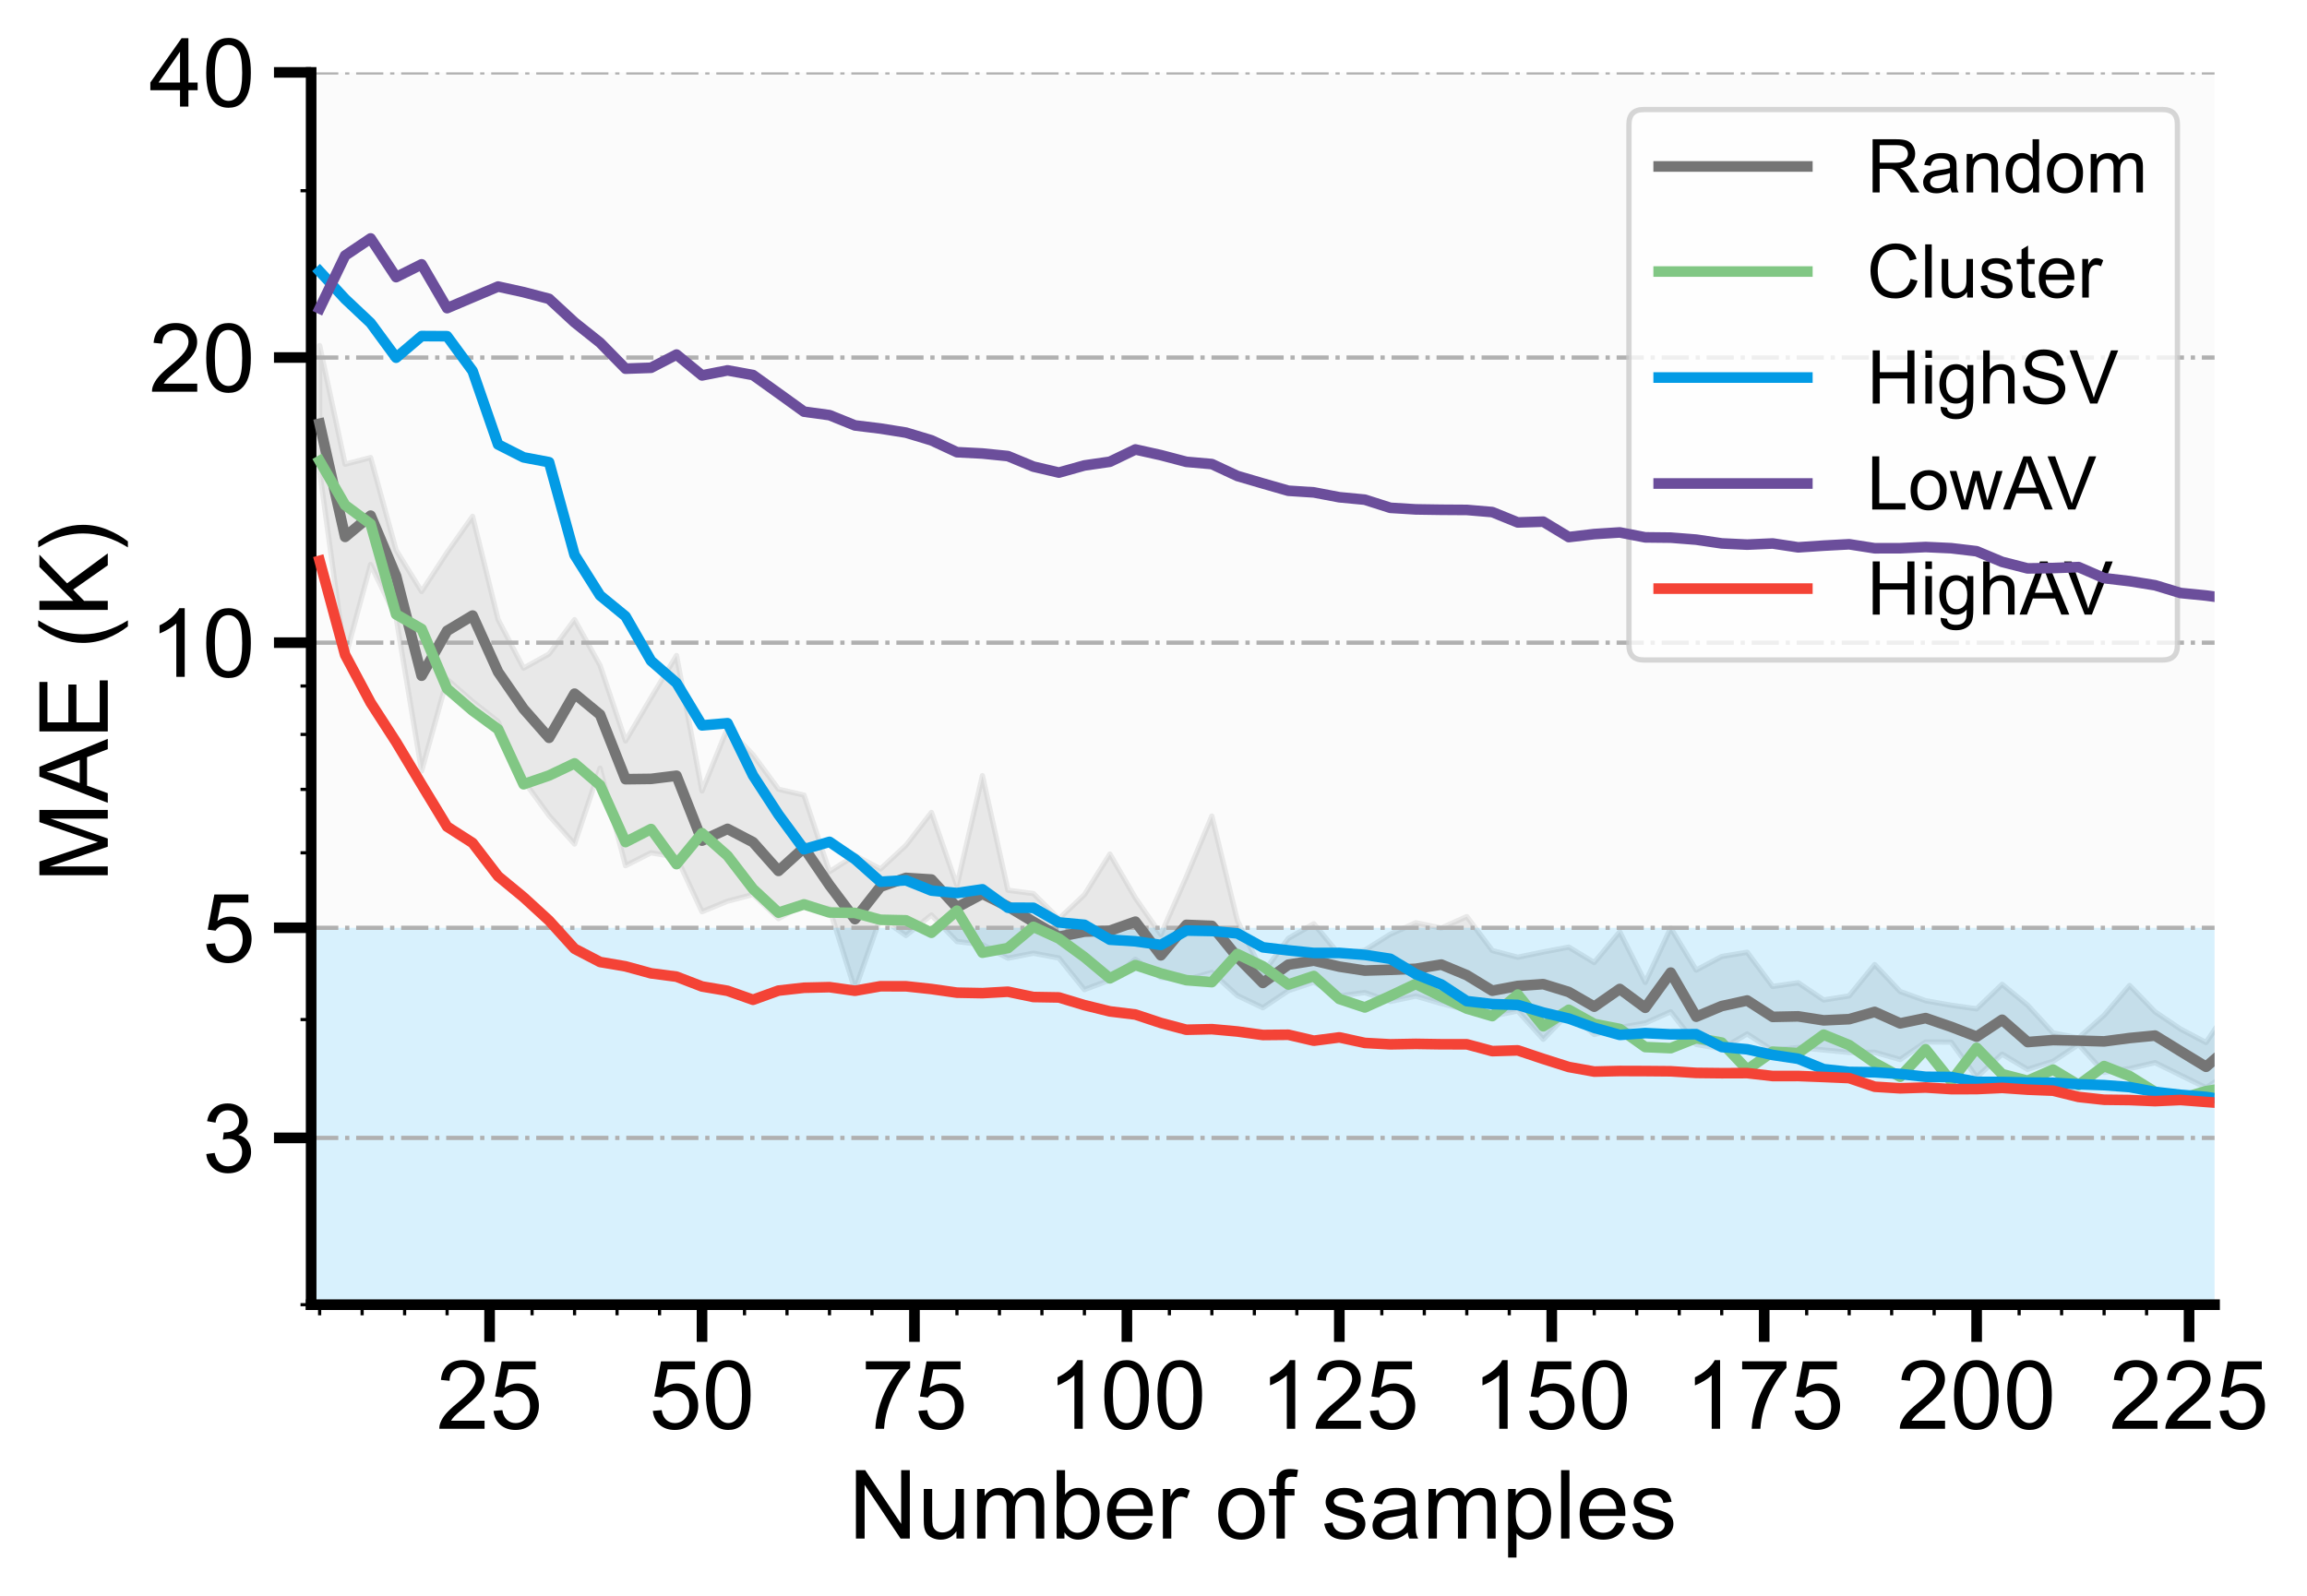 <?xml version="1.0" encoding="utf-8" standalone="no"?>
<!DOCTYPE svg PUBLIC "-//W3C//DTD SVG 1.1//EN"
  "http://www.w3.org/Graphics/SVG/1.1/DTD/svg11.dtd">
<!-- Created with matplotlib (https://matplotlib.org/) -->
<svg height="300.685pt" version="1.1" viewBox="0 0 434.584 300.685" width="434.584pt" xmlns="http://www.w3.org/2000/svg" xmlns:xlink="http://www.w3.org/1999/xlink">
 <defs>
  <style type="text/css">*{stroke-linecap:butt;stroke-linejoin:round;}</style>
 </defs>
 <g id="figure_1">
  <g id="patch_1">
   <path d="M 0 300.685 
L 434.584 300.685 
L 434.584 0 
L 0 0 
z
" style="fill:#ffffff;"/>
  </g>
  <g id="axes_1">
   <g id="patch_2">
    <path d="M 58.611 245.842 
L 417.171 245.842 
L 417.171 13.642 
L 58.611 13.642 
z
" style="fill:#ffffff;"/>
   </g>
   <g id="PolyCollection_1">
    <path clip-path="url(#p91812b295c)" d="M 60.212 65.108 
L 60.212 88.723 
L 65.014 124.001 
L 69.816 106.367 
L 74.618 116.345 
L 79.421 145.273 
L 84.223 128.009 
L 89.025 132.176 
L 93.827 135.961 
L 98.629 147.086 
L 103.431 153.68 
L 108.233 159.038 
L 113.036 144.739 
L 117.838 163.116 
L 122.64 160.683 
L 127.442 161.517 
L 132.244 171.788 
L 137.046 169.81 
L 141.848 168.552 
L 146.651 173.097 
L 151.453 170.346 
L 156.255 171.193 
L 161.057 186.51 
L 165.859 172.894 
L 170.661 176.276 
L 175.463 172.414 
L 180.266 177.409 
L 185.068 178.004 
L 189.87 180.548 
L 194.672 179.615 
L 199.474 180.514 
L 204.276 186.471 
L 209.078 184.673 
L 213.881 180.755 
L 218.683 184.203 
L 223.485 184.625 
L 228.287 183.223 
L 233.089 187.591 
L 237.891 189.883 
L 242.693 186.674 
L 247.496 185.07 
L 252.298 187.656 
L 257.1 187.035 
L 261.902 188.695 
L 266.704 187.684 
L 271.506 189.092 
L 276.308 190.302 
L 281.111 191.459 
L 285.913 190.485 
L 290.715 195.831 
L 295.517 190.837 
L 300.319 194.925 
L 305.121 193.636 
L 309.923 192.778 
L 314.726 190.644 
L 319.528 196.792 
L 324.33 197.628 
L 329.132 194.828 
L 333.934 197.931 
L 338.736 197.369 
L 343.538 197.846 
L 348.341 198.314 
L 353.143 198.278 
L 357.945 199.648 
L 362.747 196.334 
L 367.549 196.367 
L 372.351 202.964 
L 377.153 198.631 
L 381.956 201.491 
L 386.758 199.979 
L 391.56 196.806 
L 396.362 202.066 
L 401.164 201.351 
L 405.966 200.233 
L 410.768 202.596 
L 415.571 204.956 
L 420.373 201.849 
L 425.175 200.083 
L 429.977 204.143 
L 434.779 204.632 
L 439.581 205.886 
L 444.383 207.78 
L 449.186 203.668 
L 453.988 203.382 
L 458.79 202.356 
L 463.592 202.643 
L 468.394 205.343 
L 473.196 206.559 
L 477.998 206.203 
L 482.801 204.272 
L 487.603 207.055 
L 492.405 207.209 
L 497.207 208.239 
L 502.009 208.2 
L 506.811 208.846 
L 511.613 210.027 
L 516.416 206.202 
L 521.218 205.123 
L 526.02 211.734 
L 530.822 209.736 
L 535.624 210.606 
L 535.624 205.196 
L 535.624 205.196 
L 530.822 204.339 
L 526.02 201.485 
L 521.218 201.888 
L 516.416 200.172 
L 511.613 200.21 
L 506.811 201.545 
L 502.009 194.272 
L 497.207 200.108 
L 492.405 200.04 
L 487.603 196.886 
L 482.801 198.44 
L 477.998 197.604 
L 473.196 199.066 
L 468.394 198.184 
L 463.592 197.227 
L 458.79 196.887 
L 453.988 193.36 
L 449.186 195.63 
L 444.383 196.462 
L 439.581 198.576 
L 434.779 193.703 
L 429.977 189.698 
L 425.175 195.188 
L 420.373 189.295 
L 415.571 196.433 
L 410.768 193.907 
L 405.966 190.662 
L 401.164 185.696 
L 396.362 191.307 
L 391.56 195.58 
L 386.758 194.646 
L 381.956 189.414 
L 377.153 185.48 
L 372.351 190.094 
L 367.549 189.412 
L 362.747 188.566 
L 357.945 186.831 
L 353.143 181.75 
L 348.341 187.657 
L 343.538 188.425 
L 338.736 185.176 
L 333.934 185.876 
L 329.132 179.434 
L 324.33 180.229 
L 319.528 182.798 
L 314.726 174.866 
L 309.923 185.113 
L 305.121 175.589 
L 300.319 181.37 
L 295.517 178.464 
L 290.715 179.381 
L 285.913 180.367 
L 281.111 179.11 
L 276.308 172.712 
L 271.506 174.868 
L 266.704 173.878 
L 261.902 176.037 
L 257.1 179.045 
L 252.298 179.878 
L 247.496 174.062 
L 242.693 176.825 
L 237.891 183.364 
L 233.089 173.476 
L 228.287 153.777 
L 223.485 165.225 
L 218.683 176.104 
L 213.881 169.208 
L 209.078 160.934 
L 204.276 168.6 
L 199.474 173.141 
L 194.672 168.374 
L 189.87 167.746 
L 185.068 146.154 
L 180.266 166.877 
L 175.463 153.09 
L 170.661 159.288 
L 165.859 163.74 
L 161.057 161.184 
L 156.255 164.253 
L 151.453 149.817 
L 146.651 148.71 
L 141.848 142.222 
L 137.046 137.204 
L 132.244 149.045 
L 127.442 123.523 
L 122.64 131.478 
L 117.838 139.608 
L 113.036 125.386 
L 108.233 116.762 
L 103.431 123.228 
L 98.629 125.899 
L 93.827 116.742 
L 89.025 97.3 
L 84.223 104.098 
L 79.421 111.448 
L 74.618 103.665 
L 69.816 86.222 
L 65.014 87.47 
L 60.212 65.108 
z
" style="fill:#808080;fill-opacity:0.3;stroke:#808080;stroke-opacity:0.3;"/>
   </g>
   <g id="patch_3">
    <path clip-path="url(#p91812b295c)" d="M 58.611 174.82 
L 58.611 -57.38 
L 417.171 -57.38 
L 417.171 174.82 
z
" style="fill:#f9f9f9;opacity:0.5;"/>
   </g>
   <g id="patch_4">
    <path clip-path="url(#p91812b295c)" d="M 58.611 178773.547 
L 58.611 174.82 
L 417.171 174.82 
L 417.171 178773.547 
z
" style="fill:#b3e5fc;opacity:0.5;"/>
   </g>
   <g id="matplotlib.axis_1">
    <g id="xtick_1">
     <g id="line2d_1">
      <defs>
       <path d="M 0 0 
L 0 7 
" id="m97014b55dc" style="stroke:#000000;stroke-width:2;"/>
      </defs>
      <g>
       <use style="stroke:#000000;stroke-width:2;" x="92.226" xlink:href="#m97014b55dc" y="245.842"/>
      </g>
     </g>
     <g id="text_1">
      <!-- 25 -->
      <g transform="translate(82.217 269.226)scale(0.18 -0.18)">
       <defs>
        <path d="M 50.344 8.453 
L 50.344 0 
L 3.031 0 
Q 2.938 3.172 4.047 6.109 
Q 5.859 10.938 9.828 15.625 
Q 13.812 20.312 21.344 26.469 
Q 33.016 36.031 37.109 41.625 
Q 41.219 47.219 41.219 52.203 
Q 41.219 57.422 37.469 61 
Q 33.734 64.594 27.734 64.594 
Q 21.391 64.594 17.578 60.781 
Q 13.766 56.984 13.719 50.25 
L 4.688 51.172 
Q 5.609 61.281 11.656 66.578 
Q 17.719 71.875 27.938 71.875 
Q 38.234 71.875 44.234 66.156 
Q 50.25 60.453 50.25 52 
Q 50.25 47.703 48.484 43.547 
Q 46.734 39.406 42.656 34.812 
Q 38.578 30.219 29.109 22.219 
Q 21.188 15.578 18.938 13.203 
Q 16.703 10.844 15.234 8.453 
z
" id="ArialMT-50"/>
        <path d="M 4.156 18.75 
L 13.375 19.531 
Q 14.406 12.797 18.141 9.391 
Q 21.875 6 27.156 6 
Q 33.5 6 37.891 10.781 
Q 42.281 15.578 42.281 23.484 
Q 42.281 31 38.062 35.344 
Q 33.844 39.703 27 39.703 
Q 22.75 39.703 19.328 37.766 
Q 15.922 35.844 13.969 32.766 
L 5.719 33.844 
L 12.641 70.609 
L 48.25 70.609 
L 48.25 62.203 
L 19.672 62.203 
L 15.828 42.969 
Q 22.266 47.469 29.344 47.469 
Q 38.719 47.469 45.156 40.969 
Q 51.609 34.469 51.609 24.266 
Q 51.609 14.547 45.953 7.469 
Q 39.062 -1.219 27.156 -1.219 
Q 17.391 -1.219 11.203 4.25 
Q 5.031 9.719 4.156 18.75 
z
" id="ArialMT-53"/>
       </defs>
       <use xlink:href="#ArialMT-50"/>
       <use x="55.615" xlink:href="#ArialMT-53"/>
      </g>
     </g>
    </g>
    <g id="xtick_2">
     <g id="line2d_2">
      <g>
       <use style="stroke:#000000;stroke-width:2;" x="132.244" xlink:href="#m97014b55dc" y="245.842"/>
      </g>
     </g>
     <g id="text_2">
      <!-- 50 -->
      <g transform="translate(122.234 269.226)scale(0.18 -0.18)">
       <defs>
        <path d="M 4.156 35.297 
Q 4.156 48 6.766 55.734 
Q 9.375 63.484 14.516 67.672 
Q 19.672 71.875 27.484 71.875 
Q 33.25 71.875 37.594 69.547 
Q 41.938 67.234 44.766 62.859 
Q 47.609 58.5 49.219 52.219 
Q 50.828 45.953 50.828 35.297 
Q 50.828 22.703 48.234 14.969 
Q 45.656 7.234 40.5 3 
Q 35.359 -1.219 27.484 -1.219 
Q 17.141 -1.219 11.234 6.203 
Q 4.156 15.141 4.156 35.297 
z
M 13.188 35.297 
Q 13.188 17.672 17.312 11.828 
Q 21.438 6 27.484 6 
Q 33.547 6 37.672 11.859 
Q 41.797 17.719 41.797 35.297 
Q 41.797 52.984 37.672 58.781 
Q 33.547 64.594 27.391 64.594 
Q 21.344 64.594 17.719 59.469 
Q 13.188 52.938 13.188 35.297 
z
" id="ArialMT-48"/>
       </defs>
       <use xlink:href="#ArialMT-53"/>
       <use x="55.615" xlink:href="#ArialMT-48"/>
      </g>
     </g>
    </g>
    <g id="xtick_3">
     <g id="line2d_3">
      <g>
       <use style="stroke:#000000;stroke-width:2;" x="172.262" xlink:href="#m97014b55dc" y="245.842"/>
      </g>
     </g>
     <g id="text_3">
      <!-- 75 -->
      <g transform="translate(162.252 269.226)scale(0.18 -0.18)">
       <defs>
        <path d="M 4.734 62.203 
L 4.734 70.656 
L 51.078 70.656 
L 51.078 63.812 
Q 44.234 56.547 37.516 44.484 
Q 30.812 32.422 27.156 19.672 
Q 24.516 10.688 23.781 0 
L 14.75 0 
Q 14.891 8.453 18.062 20.406 
Q 21.234 32.375 27.172 43.484 
Q 33.109 54.594 39.797 62.203 
z
" id="ArialMT-55"/>
       </defs>
       <use xlink:href="#ArialMT-55"/>
       <use x="55.615" xlink:href="#ArialMT-53"/>
      </g>
     </g>
    </g>
    <g id="xtick_4">
     <g id="line2d_4">
      <g>
       <use style="stroke:#000000;stroke-width:2;" x="212.28" xlink:href="#m97014b55dc" y="245.842"/>
      </g>
     </g>
     <g id="text_4">
      <!-- 100 -->
      <g transform="translate(197.265 269.226)scale(0.18 -0.18)">
       <defs>
        <path d="M 37.25 0 
L 28.469 0 
L 28.469 56 
Q 25.297 52.984 20.141 49.953 
Q 14.984 46.922 10.891 45.406 
L 10.891 53.906 
Q 18.266 57.375 23.781 62.297 
Q 29.297 67.234 31.594 71.875 
L 37.25 71.875 
z
" id="ArialMT-49"/>
       </defs>
       <use xlink:href="#ArialMT-49"/>
       <use x="55.615" xlink:href="#ArialMT-48"/>
       <use x="111.23" xlink:href="#ArialMT-48"/>
      </g>
     </g>
    </g>
    <g id="xtick_5">
     <g id="line2d_5">
      <g>
       <use style="stroke:#000000;stroke-width:2;" x="252.298" xlink:href="#m97014b55dc" y="245.842"/>
      </g>
     </g>
     <g id="text_5">
      <!-- 125 -->
      <g transform="translate(237.283 269.226)scale(0.18 -0.18)">
       <use xlink:href="#ArialMT-49"/>
       <use x="55.615" xlink:href="#ArialMT-50"/>
       <use x="111.23" xlink:href="#ArialMT-53"/>
      </g>
     </g>
    </g>
    <g id="xtick_6">
     <g id="line2d_6">
      <g>
       <use style="stroke:#000000;stroke-width:2;" x="292.316" xlink:href="#m97014b55dc" y="245.842"/>
      </g>
     </g>
     <g id="text_6">
      <!-- 150 -->
      <g transform="translate(277.301 269.226)scale(0.18 -0.18)">
       <use xlink:href="#ArialMT-49"/>
       <use x="55.615" xlink:href="#ArialMT-53"/>
       <use x="111.23" xlink:href="#ArialMT-48"/>
      </g>
     </g>
    </g>
    <g id="xtick_7">
     <g id="line2d_7">
      <g>
       <use style="stroke:#000000;stroke-width:2;" x="332.333" xlink:href="#m97014b55dc" y="245.842"/>
      </g>
     </g>
     <g id="text_7">
      <!-- 175 -->
      <g transform="translate(317.319 269.226)scale(0.18 -0.18)">
       <use xlink:href="#ArialMT-49"/>
       <use x="55.615" xlink:href="#ArialMT-55"/>
       <use x="111.23" xlink:href="#ArialMT-53"/>
      </g>
     </g>
    </g>
    <g id="xtick_8">
     <g id="line2d_8">
      <g>
       <use style="stroke:#000000;stroke-width:2;" x="372.351" xlink:href="#m97014b55dc" y="245.842"/>
      </g>
     </g>
     <g id="text_8">
      <!-- 200 -->
      <g transform="translate(357.337 269.226)scale(0.18 -0.18)">
       <use xlink:href="#ArialMT-50"/>
       <use x="55.615" xlink:href="#ArialMT-48"/>
       <use x="111.23" xlink:href="#ArialMT-48"/>
      </g>
     </g>
    </g>
    <g id="xtick_9">
     <g id="line2d_9">
      <g>
       <use style="stroke:#000000;stroke-width:2;" x="412.369" xlink:href="#m97014b55dc" y="245.842"/>
      </g>
     </g>
     <g id="text_9">
      <!-- 225 -->
      <g transform="translate(397.355 269.226)scale(0.18 -0.18)">
       <use xlink:href="#ArialMT-50"/>
       <use x="55.615" xlink:href="#ArialMT-50"/>
       <use x="111.23" xlink:href="#ArialMT-53"/>
      </g>
     </g>
    </g>
    <g id="xtick_10">
     <g id="line2d_10">
      <defs>
       <path d="M 0 0 
L 0 2 
" id="medc4a64371" style="stroke:#000000;stroke-width:0.6;"/>
      </defs>
      <g>
       <use style="stroke:#000000;stroke-width:0.6;" x="60.212" xlink:href="#medc4a64371" y="245.842"/>
      </g>
     </g>
    </g>
    <g id="xtick_11">
     <g id="line2d_11">
      <g>
       <use style="stroke:#000000;stroke-width:0.6;" x="68.216" xlink:href="#medc4a64371" y="245.842"/>
      </g>
     </g>
    </g>
    <g id="xtick_12">
     <g id="line2d_12">
      <g>
       <use style="stroke:#000000;stroke-width:0.6;" x="76.219" xlink:href="#medc4a64371" y="245.842"/>
      </g>
     </g>
    </g>
    <g id="xtick_13">
     <g id="line2d_13">
      <g>
       <use style="stroke:#000000;stroke-width:0.6;" x="84.223" xlink:href="#medc4a64371" y="245.842"/>
      </g>
     </g>
    </g>
    <g id="xtick_14">
     <g id="line2d_14">
      <g>
       <use style="stroke:#000000;stroke-width:0.6;" x="100.23" xlink:href="#medc4a64371" y="245.842"/>
      </g>
     </g>
    </g>
    <g id="xtick_15">
     <g id="line2d_15">
      <g>
       <use style="stroke:#000000;stroke-width:0.6;" x="108.233" xlink:href="#medc4a64371" y="245.842"/>
      </g>
     </g>
    </g>
    <g id="xtick_16">
     <g id="line2d_16">
      <g>
       <use style="stroke:#000000;stroke-width:0.6;" x="116.237" xlink:href="#medc4a64371" y="245.842"/>
      </g>
     </g>
    </g>
    <g id="xtick_17">
     <g id="line2d_17">
      <g>
       <use style="stroke:#000000;stroke-width:0.6;" x="124.241" xlink:href="#medc4a64371" y="245.842"/>
      </g>
     </g>
    </g>
    <g id="xtick_18">
     <g id="line2d_18">
      <g>
       <use style="stroke:#000000;stroke-width:0.6;" x="140.248" xlink:href="#medc4a64371" y="245.842"/>
      </g>
     </g>
    </g>
    <g id="xtick_19">
     <g id="line2d_19">
      <g>
       <use style="stroke:#000000;stroke-width:0.6;" x="148.251" xlink:href="#medc4a64371" y="245.842"/>
      </g>
     </g>
    </g>
    <g id="xtick_20">
     <g id="line2d_20">
      <g>
       <use style="stroke:#000000;stroke-width:0.6;" x="156.255" xlink:href="#medc4a64371" y="245.842"/>
      </g>
     </g>
    </g>
    <g id="xtick_21">
     <g id="line2d_21">
      <g>
       <use style="stroke:#000000;stroke-width:0.6;" x="164.258" xlink:href="#medc4a64371" y="245.842"/>
      </g>
     </g>
    </g>
    <g id="xtick_22">
     <g id="line2d_22">
      <g>
       <use style="stroke:#000000;stroke-width:0.6;" x="180.266" xlink:href="#medc4a64371" y="245.842"/>
      </g>
     </g>
    </g>
    <g id="xtick_23">
     <g id="line2d_23">
      <g>
       <use style="stroke:#000000;stroke-width:0.6;" x="188.269" xlink:href="#medc4a64371" y="245.842"/>
      </g>
     </g>
    </g>
    <g id="xtick_24">
     <g id="line2d_24">
      <g>
       <use style="stroke:#000000;stroke-width:0.6;" x="196.273" xlink:href="#medc4a64371" y="245.842"/>
      </g>
     </g>
    </g>
    <g id="xtick_25">
     <g id="line2d_25">
      <g>
       <use style="stroke:#000000;stroke-width:0.6;" x="204.276" xlink:href="#medc4a64371" y="245.842"/>
      </g>
     </g>
    </g>
    <g id="xtick_26">
     <g id="line2d_26">
      <g>
       <use style="stroke:#000000;stroke-width:0.6;" x="220.283" xlink:href="#medc4a64371" y="245.842"/>
      </g>
     </g>
    </g>
    <g id="xtick_27">
     <g id="line2d_27">
      <g>
       <use style="stroke:#000000;stroke-width:0.6;" x="228.287" xlink:href="#medc4a64371" y="245.842"/>
      </g>
     </g>
    </g>
    <g id="xtick_28">
     <g id="line2d_28">
      <g>
       <use style="stroke:#000000;stroke-width:0.6;" x="236.291" xlink:href="#medc4a64371" y="245.842"/>
      </g>
     </g>
    </g>
    <g id="xtick_29">
     <g id="line2d_29">
      <g>
       <use style="stroke:#000000;stroke-width:0.6;" x="244.294" xlink:href="#medc4a64371" y="245.842"/>
      </g>
     </g>
    </g>
    <g id="xtick_30">
     <g id="line2d_30">
      <g>
       <use style="stroke:#000000;stroke-width:0.6;" x="260.301" xlink:href="#medc4a64371" y="245.842"/>
      </g>
     </g>
    </g>
    <g id="xtick_31">
     <g id="line2d_31">
      <g>
       <use style="stroke:#000000;stroke-width:0.6;" x="268.305" xlink:href="#medc4a64371" y="245.842"/>
      </g>
     </g>
    </g>
    <g id="xtick_32">
     <g id="line2d_32">
      <g>
       <use style="stroke:#000000;stroke-width:0.6;" x="276.308" xlink:href="#medc4a64371" y="245.842"/>
      </g>
     </g>
    </g>
    <g id="xtick_33">
     <g id="line2d_33">
      <g>
       <use style="stroke:#000000;stroke-width:0.6;" x="284.312" xlink:href="#medc4a64371" y="245.842"/>
      </g>
     </g>
    </g>
    <g id="xtick_34">
     <g id="line2d_34">
      <g>
       <use style="stroke:#000000;stroke-width:0.6;" x="300.319" xlink:href="#medc4a64371" y="245.842"/>
      </g>
     </g>
    </g>
    <g id="xtick_35">
     <g id="line2d_35">
      <g>
       <use style="stroke:#000000;stroke-width:0.6;" x="308.323" xlink:href="#medc4a64371" y="245.842"/>
      </g>
     </g>
    </g>
    <g id="xtick_36">
     <g id="line2d_36">
      <g>
       <use style="stroke:#000000;stroke-width:0.6;" x="316.326" xlink:href="#medc4a64371" y="245.842"/>
      </g>
     </g>
    </g>
    <g id="xtick_37">
     <g id="line2d_37">
      <g>
       <use style="stroke:#000000;stroke-width:0.6;" x="324.33" xlink:href="#medc4a64371" y="245.842"/>
      </g>
     </g>
    </g>
    <g id="xtick_38">
     <g id="line2d_38">
      <g>
       <use style="stroke:#000000;stroke-width:0.6;" x="340.337" xlink:href="#medc4a64371" y="245.842"/>
      </g>
     </g>
    </g>
    <g id="xtick_39">
     <g id="line2d_39">
      <g>
       <use style="stroke:#000000;stroke-width:0.6;" x="348.341" xlink:href="#medc4a64371" y="245.842"/>
      </g>
     </g>
    </g>
    <g id="xtick_40">
     <g id="line2d_40">
      <g>
       <use style="stroke:#000000;stroke-width:0.6;" x="356.344" xlink:href="#medc4a64371" y="245.842"/>
      </g>
     </g>
    </g>
    <g id="xtick_41">
     <g id="line2d_41">
      <g>
       <use style="stroke:#000000;stroke-width:0.6;" x="364.348" xlink:href="#medc4a64371" y="245.842"/>
      </g>
     </g>
    </g>
    <g id="xtick_42">
     <g id="line2d_42">
      <g>
       <use style="stroke:#000000;stroke-width:0.6;" x="380.355" xlink:href="#medc4a64371" y="245.842"/>
      </g>
     </g>
    </g>
    <g id="xtick_43">
     <g id="line2d_43">
      <g>
       <use style="stroke:#000000;stroke-width:0.6;" x="388.358" xlink:href="#medc4a64371" y="245.842"/>
      </g>
     </g>
    </g>
    <g id="xtick_44">
     <g id="line2d_44">
      <g>
       <use style="stroke:#000000;stroke-width:0.6;" x="396.362" xlink:href="#medc4a64371" y="245.842"/>
      </g>
     </g>
    </g>
    <g id="xtick_45">
     <g id="line2d_45">
      <g>
       <use style="stroke:#000000;stroke-width:0.6;" x="404.366" xlink:href="#medc4a64371" y="245.842"/>
      </g>
     </g>
    </g>
    <g id="text_10">
     <!-- Number of samples -->
     <g transform="translate(159.867 289.907)scale(0.18 -0.18)">
      <defs>
       <path d="M 7.625 0 
L 7.625 71.578 
L 17.328 71.578 
L 54.938 15.375 
L 54.938 71.578 
L 64.016 71.578 
L 64.016 0 
L 54.297 0 
L 16.703 56.25 
L 16.703 0 
z
" id="ArialMT-78"/>
       <path d="M 40.578 0 
L 40.578 7.625 
Q 34.516 -1.172 24.125 -1.172 
Q 19.531 -1.172 15.547 0.578 
Q 11.578 2.344 9.641 5 
Q 7.719 7.672 6.938 11.531 
Q 6.391 14.109 6.391 19.734 
L 6.391 51.859 
L 15.188 51.859 
L 15.188 23.094 
Q 15.188 16.219 15.719 13.812 
Q 16.547 10.359 19.234 8.375 
Q 21.922 6.391 25.875 6.391 
Q 29.828 6.391 33.297 8.422 
Q 36.766 10.453 38.203 13.938 
Q 39.656 17.438 39.656 24.078 
L 39.656 51.859 
L 48.438 51.859 
L 48.438 0 
z
" id="ArialMT-117"/>
       <path d="M 6.594 0 
L 6.594 51.859 
L 14.453 51.859 
L 14.453 44.578 
Q 16.891 48.391 20.938 50.703 
Q 25 53.031 30.172 53.031 
Q 35.938 53.031 39.625 50.641 
Q 43.312 48.25 44.828 43.953 
Q 50.984 53.031 60.844 53.031 
Q 68.562 53.031 72.703 48.75 
Q 76.859 44.484 76.859 35.594 
L 76.859 0 
L 68.109 0 
L 68.109 32.672 
Q 68.109 37.938 67.25 40.25 
Q 66.406 42.578 64.156 43.984 
Q 61.922 45.406 58.891 45.406 
Q 53.422 45.406 49.797 41.766 
Q 46.188 38.141 46.188 30.125 
L 46.188 0 
L 37.406 0 
L 37.406 33.688 
Q 37.406 39.547 35.25 42.469 
Q 33.109 45.406 28.219 45.406 
Q 24.516 45.406 21.359 43.453 
Q 18.219 41.5 16.797 37.734 
Q 15.375 33.984 15.375 26.906 
L 15.375 0 
z
" id="ArialMT-109"/>
       <path d="M 14.703 0 
L 6.547 0 
L 6.547 71.578 
L 15.328 71.578 
L 15.328 46.047 
Q 20.906 53.031 29.547 53.031 
Q 34.328 53.031 38.594 51.094 
Q 42.875 49.172 45.625 45.672 
Q 48.391 42.188 49.953 37.25 
Q 51.516 32.328 51.516 26.703 
Q 51.516 13.375 44.922 6.094 
Q 38.328 -1.172 29.109 -1.172 
Q 19.922 -1.172 14.703 6.5 
z
M 14.594 26.312 
Q 14.594 17 17.141 12.844 
Q 21.297 6.062 28.375 6.062 
Q 34.125 6.062 38.328 11.062 
Q 42.531 16.062 42.531 25.984 
Q 42.531 36.141 38.5 40.969 
Q 34.469 45.797 28.766 45.797 
Q 23 45.797 18.797 40.797 
Q 14.594 35.797 14.594 26.312 
z
" id="ArialMT-98"/>
       <path d="M 42.094 16.703 
L 51.172 15.578 
Q 49.031 7.625 43.219 3.219 
Q 37.406 -1.172 28.375 -1.172 
Q 17 -1.172 10.328 5.828 
Q 3.656 12.844 3.656 25.484 
Q 3.656 38.578 10.391 45.797 
Q 17.141 53.031 27.875 53.031 
Q 38.281 53.031 44.875 45.953 
Q 51.469 38.875 51.469 26.031 
Q 51.469 25.25 51.422 23.688 
L 12.75 23.688 
Q 13.234 15.141 17.578 10.594 
Q 21.922 6.062 28.422 6.062 
Q 33.25 6.062 36.672 8.594 
Q 40.094 11.141 42.094 16.703 
z
M 13.234 30.906 
L 42.188 30.906 
Q 41.609 37.453 38.875 40.719 
Q 34.672 45.797 27.984 45.797 
Q 21.922 45.797 17.797 41.75 
Q 13.672 37.703 13.234 30.906 
z
" id="ArialMT-101"/>
       <path d="M 6.5 0 
L 6.5 51.859 
L 14.406 51.859 
L 14.406 44 
Q 17.438 49.516 20 51.266 
Q 22.562 53.031 25.641 53.031 
Q 30.078 53.031 34.672 50.203 
L 31.641 42.047 
Q 28.422 43.953 25.203 43.953 
Q 22.312 43.953 20.016 42.219 
Q 17.719 40.484 16.75 37.406 
Q 15.281 32.719 15.281 27.156 
L 15.281 0 
z
" id="ArialMT-114"/>
       <path id="ArialMT-32"/>
       <path d="M 3.328 25.922 
Q 3.328 40.328 11.328 47.266 
Q 18.016 53.031 27.641 53.031 
Q 38.328 53.031 45.109 46.016 
Q 51.906 39.016 51.906 26.656 
Q 51.906 16.656 48.906 10.906 
Q 45.906 5.172 40.156 2 
Q 34.422 -1.172 27.641 -1.172 
Q 16.75 -1.172 10.031 5.812 
Q 3.328 12.797 3.328 25.922 
z
M 12.359 25.922 
Q 12.359 15.969 16.703 11.016 
Q 21.047 6.062 27.641 6.062 
Q 34.188 6.062 38.531 11.031 
Q 42.875 16.016 42.875 26.219 
Q 42.875 35.844 38.5 40.797 
Q 34.125 45.75 27.641 45.75 
Q 21.047 45.75 16.703 40.812 
Q 12.359 35.891 12.359 25.922 
z
" id="ArialMT-111"/>
       <path d="M 8.688 0 
L 8.688 45.016 
L 0.922 45.016 
L 0.922 51.859 
L 8.688 51.859 
L 8.688 57.375 
Q 8.688 62.594 9.625 65.141 
Q 10.891 68.562 14.078 70.672 
Q 17.281 72.797 23.047 72.797 
Q 26.766 72.797 31.25 71.922 
L 29.938 64.266 
Q 27.203 64.75 24.75 64.75 
Q 20.75 64.75 19.094 63.031 
Q 17.438 61.328 17.438 56.641 
L 17.438 51.859 
L 27.547 51.859 
L 27.547 45.016 
L 17.438 45.016 
L 17.438 0 
z
" id="ArialMT-102"/>
       <path d="M 3.078 15.484 
L 11.766 16.844 
Q 12.5 11.625 15.844 8.844 
Q 19.188 6.062 25.203 6.062 
Q 31.25 6.062 34.172 8.516 
Q 37.109 10.984 37.109 14.312 
Q 37.109 17.281 34.516 19 
Q 32.719 20.172 25.531 21.969 
Q 15.875 24.422 12.141 26.203 
Q 8.406 27.984 6.469 31.125 
Q 4.547 34.281 4.547 38.094 
Q 4.547 41.547 6.125 44.5 
Q 7.719 47.469 10.453 49.422 
Q 12.5 50.922 16.031 51.969 
Q 19.578 53.031 23.641 53.031 
Q 29.734 53.031 34.344 51.266 
Q 38.969 49.516 41.156 46.5 
Q 43.359 43.5 44.188 38.484 
L 35.594 37.312 
Q 35.016 41.312 32.203 43.547 
Q 29.391 45.797 24.266 45.797 
Q 18.219 45.797 15.625 43.797 
Q 13.031 41.797 13.031 39.109 
Q 13.031 37.406 14.109 36.031 
Q 15.188 34.625 17.484 33.688 
Q 18.797 33.203 25.25 31.453 
Q 34.578 28.953 38.25 27.359 
Q 41.938 25.781 44.031 22.75 
Q 46.141 19.734 46.141 15.234 
Q 46.141 10.844 43.578 6.953 
Q 41.016 3.078 36.172 0.953 
Q 31.344 -1.172 25.25 -1.172 
Q 15.141 -1.172 9.844 3.031 
Q 4.547 7.234 3.078 15.484 
z
" id="ArialMT-115"/>
       <path d="M 40.438 6.391 
Q 35.547 2.25 31.031 0.531 
Q 26.516 -1.172 21.344 -1.172 
Q 12.797 -1.172 8.203 3 
Q 3.609 7.172 3.609 13.672 
Q 3.609 17.484 5.344 20.625 
Q 7.078 23.781 9.891 25.688 
Q 12.703 27.594 16.219 28.562 
Q 18.797 29.25 24.031 29.891 
Q 34.672 31.156 39.703 32.906 
Q 39.75 34.719 39.75 35.203 
Q 39.75 40.578 37.25 42.781 
Q 33.891 45.75 27.25 45.75 
Q 21.047 45.75 18.094 43.578 
Q 15.141 41.406 13.719 35.891 
L 5.125 37.062 
Q 6.297 42.578 8.984 45.969 
Q 11.672 49.359 16.75 51.188 
Q 21.828 53.031 28.516 53.031 
Q 35.156 53.031 39.297 51.469 
Q 43.453 49.906 45.406 47.531 
Q 47.359 45.172 48.141 41.547 
Q 48.578 39.312 48.578 33.453 
L 48.578 21.734 
Q 48.578 9.469 49.141 6.219 
Q 49.703 2.984 51.375 0 
L 42.188 0 
Q 40.828 2.734 40.438 6.391 
z
M 39.703 26.031 
Q 34.906 24.078 25.344 22.703 
Q 19.922 21.922 17.672 20.938 
Q 15.438 19.969 14.203 18.094 
Q 12.984 16.219 12.984 13.922 
Q 12.984 10.406 15.641 8.062 
Q 18.312 5.719 23.438 5.719 
Q 28.516 5.719 32.469 7.938 
Q 36.422 10.156 38.281 14.016 
Q 39.703 17 39.703 22.797 
z
" id="ArialMT-97"/>
       <path d="M 6.594 -19.875 
L 6.594 51.859 
L 14.594 51.859 
L 14.594 45.125 
Q 17.438 49.078 21 51.047 
Q 24.562 53.031 29.641 53.031 
Q 36.281 53.031 41.359 49.609 
Q 46.438 46.188 49.016 39.953 
Q 51.609 33.734 51.609 26.312 
Q 51.609 18.359 48.75 11.984 
Q 45.906 5.609 40.453 2.219 
Q 35.016 -1.172 29 -1.172 
Q 24.609 -1.172 21.109 0.688 
Q 17.625 2.547 15.375 5.375 
L 15.375 -19.875 
z
M 14.547 25.641 
Q 14.547 15.625 18.594 10.844 
Q 22.656 6.062 28.422 6.062 
Q 34.281 6.062 38.453 11.016 
Q 42.625 15.969 42.625 26.375 
Q 42.625 36.281 38.547 41.203 
Q 34.469 46.141 28.812 46.141 
Q 23.188 46.141 18.859 40.891 
Q 14.547 35.641 14.547 25.641 
z
" id="ArialMT-112"/>
       <path d="M 6.391 0 
L 6.391 71.578 
L 15.188 71.578 
L 15.188 0 
z
" id="ArialMT-108"/>
      </defs>
      <use xlink:href="#ArialMT-78"/>
      <use x="72.217" xlink:href="#ArialMT-117"/>
      <use x="127.832" xlink:href="#ArialMT-109"/>
      <use x="211.133" xlink:href="#ArialMT-98"/>
      <use x="266.748" xlink:href="#ArialMT-101"/>
      <use x="322.363" xlink:href="#ArialMT-114"/>
      <use x="355.664" xlink:href="#ArialMT-32"/>
      <use x="383.447" xlink:href="#ArialMT-111"/>
      <use x="439.062" xlink:href="#ArialMT-102"/>
      <use x="466.846" xlink:href="#ArialMT-32"/>
      <use x="494.629" xlink:href="#ArialMT-115"/>
      <use x="544.629" xlink:href="#ArialMT-97"/>
      <use x="600.244" xlink:href="#ArialMT-109"/>
      <use x="683.545" xlink:href="#ArialMT-112"/>
      <use x="739.16" xlink:href="#ArialMT-108"/>
      <use x="761.377" xlink:href="#ArialMT-101"/>
      <use x="816.992" xlink:href="#ArialMT-115"/>
     </g>
    </g>
   </g>
   <g id="matplotlib.axis_2">
    <g id="ytick_1">
     <g id="line2d_46">
      <path clip-path="url(#p91812b295c)" d="M 58.611 214.414 
L 417.171 214.414 
" style="fill:none;stroke:#b0b0b0;stroke-dasharray:5.12,1.28,0.8,1.28;stroke-dashoffset:0;stroke-width:0.8;"/>
     </g>
     <g id="line2d_47">
      <defs>
       <path d="M 0 0 
L -7 0 
" id="m3139689418" style="stroke:#000000;stroke-width:2;"/>
      </defs>
      <g>
       <use style="stroke:#000000;stroke-width:2;" x="58.611" xlink:href="#m3139689418" y="214.414"/>
      </g>
     </g>
     <g id="text_11">
      <!-- 3 -->
      <g transform="translate(38.102 220.856)scale(0.18 -0.18)">
       <defs>
        <path d="M 4.203 18.891 
L 12.984 20.062 
Q 14.5 12.594 18.141 9.297 
Q 21.781 6 27 6 
Q 33.203 6 37.469 10.297 
Q 41.75 14.594 41.75 20.953 
Q 41.75 27 37.797 30.922 
Q 33.844 34.859 27.734 34.859 
Q 25.25 34.859 21.531 33.891 
L 22.516 41.609 
Q 23.391 41.5 23.922 41.5 
Q 29.547 41.5 34.031 44.422 
Q 38.531 47.359 38.531 53.469 
Q 38.531 58.297 35.25 61.469 
Q 31.984 64.656 26.812 64.656 
Q 21.688 64.656 18.266 61.422 
Q 14.844 58.203 13.875 51.766 
L 5.078 53.328 
Q 6.688 62.156 12.391 67.016 
Q 18.109 71.875 26.609 71.875 
Q 32.469 71.875 37.391 69.359 
Q 42.328 66.844 44.938 62.5 
Q 47.562 58.156 47.562 53.266 
Q 47.562 48.641 45.062 44.828 
Q 42.578 41.016 37.703 38.766 
Q 44.047 37.312 47.562 32.688 
Q 51.078 28.078 51.078 21.141 
Q 51.078 11.766 44.234 5.25 
Q 37.406 -1.266 26.953 -1.266 
Q 17.531 -1.266 11.297 4.344 
Q 5.078 9.969 4.203 18.891 
z
" id="ArialMT-51"/>
       </defs>
       <use xlink:href="#ArialMT-51"/>
      </g>
     </g>
    </g>
    <g id="ytick_2">
     <g id="line2d_48">
      <path clip-path="url(#p91812b295c)" d="M 58.611 174.82 
L 417.171 174.82 
" style="fill:none;stroke:#b0b0b0;stroke-dasharray:5.12,1.28,0.8,1.28;stroke-dashoffset:0;stroke-width:0.8;"/>
     </g>
     <g id="line2d_49">
      <g>
       <use style="stroke:#000000;stroke-width:2;" x="58.611" xlink:href="#m3139689418" y="174.82"/>
      </g>
     </g>
     <g id="text_12">
      <!-- 5 -->
      <g transform="translate(38.102 181.262)scale(0.18 -0.18)">
       <use xlink:href="#ArialMT-53"/>
      </g>
     </g>
    </g>
    <g id="ytick_3">
     <g id="line2d_50">
      <path clip-path="url(#p91812b295c)" d="M 58.611 121.094 
L 417.171 121.094 
" style="fill:none;stroke:#b0b0b0;stroke-dasharray:5.12,1.28,0.8,1.28;stroke-dashoffset:0;stroke-width:0.8;"/>
     </g>
     <g id="line2d_51">
      <g>
       <use style="stroke:#000000;stroke-width:2;" x="58.611" xlink:href="#m3139689418" y="121.094"/>
      </g>
     </g>
     <g id="text_13">
      <!-- 10 -->
      <g transform="translate(28.092 127.536)scale(0.18 -0.18)">
       <use xlink:href="#ArialMT-49"/>
       <use x="55.615" xlink:href="#ArialMT-48"/>
      </g>
     </g>
    </g>
    <g id="ytick_4">
     <g id="line2d_52">
      <path clip-path="url(#p91812b295c)" d="M 58.611 67.368 
L 417.171 67.368 
" style="fill:none;stroke:#b0b0b0;stroke-dasharray:5.12,1.28,0.8,1.28;stroke-dashoffset:0;stroke-width:0.8;"/>
     </g>
     <g id="line2d_53">
      <g>
       <use style="stroke:#000000;stroke-width:2;" x="58.611" xlink:href="#m3139689418" y="67.368"/>
      </g>
     </g>
     <g id="text_14">
      <!-- 20 -->
      <g transform="translate(28.092 73.81)scale(0.18 -0.18)">
       <use xlink:href="#ArialMT-50"/>
       <use x="55.615" xlink:href="#ArialMT-48"/>
      </g>
     </g>
    </g>
    <g id="ytick_5">
     <g id="line2d_54">
      <path clip-path="url(#p91812b295c)" d="M 58.611 13.642 
L 417.171 13.642 
" style="fill:none;stroke:#b0b0b0;stroke-dasharray:5.12,1.28,0.8,1.28;stroke-dashoffset:0;stroke-width:0.8;"/>
     </g>
     <g id="line2d_55">
      <g>
       <use style="stroke:#000000;stroke-width:2;" x="58.611" xlink:href="#m3139689418" y="13.642"/>
      </g>
     </g>
     <g id="text_15">
      <!-- 40 -->
      <g transform="translate(28.092 20.084)scale(0.18 -0.18)">
       <defs>
        <path d="M 32.328 0 
L 32.328 17.141 
L 1.266 17.141 
L 1.266 25.203 
L 33.938 71.578 
L 41.109 71.578 
L 41.109 25.203 
L 50.781 25.203 
L 50.781 17.141 
L 41.109 17.141 
L 41.109 0 
z
M 32.328 25.203 
L 32.328 57.469 
L 9.906 25.203 
z
" id="ArialMT-52"/>
       </defs>
       <use xlink:href="#ArialMT-52"/>
       <use x="55.615" xlink:href="#ArialMT-48"/>
      </g>
     </g>
    </g>
    <g id="ytick_6">
     <g id="line2d_56">
      <defs>
       <path d="M 0 0 
L -2 0 
" id="m9be425724f" style="stroke:#000000;stroke-width:0.6;"/>
      </defs>
      <g>
       <use style="stroke:#000000;stroke-width:0.6;" x="58.611" xlink:href="#m9be425724f" y="245.842"/>
      </g>
     </g>
    </g>
    <g id="ytick_7">
     <g id="line2d_57">
      <g>
       <use style="stroke:#000000;stroke-width:0.6;" x="58.611" xlink:href="#m9be425724f" y="192.116"/>
      </g>
     </g>
    </g>
    <g id="ytick_8">
     <g id="line2d_58">
      <g>
       <use style="stroke:#000000;stroke-width:0.6;" x="58.611" xlink:href="#m9be425724f" y="160.688"/>
      </g>
     </g>
    </g>
    <g id="ytick_9">
     <g id="line2d_59">
      <g>
       <use style="stroke:#000000;stroke-width:0.6;" x="58.611" xlink:href="#m9be425724f" y="148.74"/>
      </g>
     </g>
    </g>
    <g id="ytick_10">
     <g id="line2d_60">
      <g>
       <use style="stroke:#000000;stroke-width:0.6;" x="58.611" xlink:href="#m9be425724f" y="138.39"/>
      </g>
     </g>
    </g>
    <g id="ytick_11">
     <g id="line2d_61">
      <g>
       <use style="stroke:#000000;stroke-width:0.6;" x="58.611" xlink:href="#m9be425724f" y="129.261"/>
      </g>
     </g>
    </g>
    <g id="ytick_12">
     <g id="line2d_62">
      <g>
       <use style="stroke:#000000;stroke-width:0.6;" x="58.611" xlink:href="#m9be425724f" y="35.94"/>
      </g>
     </g>
    </g>
    <g id="text_16">
     <!-- MAE (K)  -->
     <g transform="translate(20.303 166.243)rotate(-90)scale(0.18 -0.18)">
      <defs>
       <path d="M 7.422 0 
L 7.422 71.578 
L 21.688 71.578 
L 38.625 20.906 
Q 40.969 13.812 42.047 10.297 
Q 43.266 14.203 45.844 21.781 
L 62.984 71.578 
L 75.734 71.578 
L 75.734 0 
L 66.609 0 
L 66.609 59.906 
L 45.797 0 
L 37.25 0 
L 16.547 60.938 
L 16.547 0 
z
" id="ArialMT-77"/>
       <path d="M -0.141 0 
L 27.344 71.578 
L 37.547 71.578 
L 66.844 0 
L 56.062 0 
L 47.703 21.688 
L 17.781 21.688 
L 9.906 0 
z
M 20.516 29.391 
L 44.781 29.391 
L 37.312 49.219 
Q 33.891 58.25 32.234 64.062 
Q 30.859 57.172 28.375 50.391 
z
" id="ArialMT-65"/>
       <path d="M 7.906 0 
L 7.906 71.578 
L 59.672 71.578 
L 59.672 63.141 
L 17.391 63.141 
L 17.391 41.219 
L 56.984 41.219 
L 56.984 32.812 
L 17.391 32.812 
L 17.391 8.453 
L 61.328 8.453 
L 61.328 0 
z
" id="ArialMT-69"/>
       <path d="M 23.391 -21.047 
Q 16.109 -11.859 11.078 0.438 
Q 6.062 12.75 6.062 25.922 
Q 6.062 37.547 9.812 48.188 
Q 14.203 60.547 23.391 72.797 
L 29.688 72.797 
Q 23.781 62.641 21.875 58.297 
Q 18.891 51.562 17.188 44.234 
Q 15.094 35.109 15.094 25.875 
Q 15.094 2.391 29.688 -21.047 
z
" id="ArialMT-40"/>
       <path d="M 7.328 0 
L 7.328 71.578 
L 16.797 71.578 
L 16.797 36.078 
L 52.344 71.578 
L 65.188 71.578 
L 35.156 42.578 
L 66.5 0 
L 54 0 
L 28.516 36.234 
L 16.797 24.812 
L 16.797 0 
z
" id="ArialMT-75"/>
       <path d="M 12.359 -21.047 
L 6.062 -21.047 
Q 20.656 2.391 20.656 25.875 
Q 20.656 35.062 18.562 44.094 
Q 16.891 51.422 13.922 58.156 
Q 12.016 62.547 6.062 72.797 
L 12.359 72.797 
Q 21.531 60.547 25.922 48.188 
Q 29.688 37.547 29.688 25.922 
Q 29.688 12.75 24.625 0.438 
Q 19.578 -11.859 12.359 -21.047 
z
" id="ArialMT-41"/>
      </defs>
      <use xlink:href="#ArialMT-77"/>
      <use x="83.301" xlink:href="#ArialMT-65"/>
      <use x="150" xlink:href="#ArialMT-69"/>
      <use x="216.699" xlink:href="#ArialMT-32"/>
      <use x="244.482" xlink:href="#ArialMT-40"/>
      <use x="277.783" xlink:href="#ArialMT-75"/>
      <use x="344.482" xlink:href="#ArialMT-41"/>
      <use x="377.783" xlink:href="#ArialMT-32"/>
     </g>
    </g>
   </g>
   <g id="patch_5">
    <path d="M 58.611 245.842 
L 58.611 13.642 
" style="fill:none;stroke:#000000;stroke-linecap:square;stroke-linejoin:miter;stroke-width:2;"/>
   </g>
   <g id="patch_6">
    <path d="M 58.611 245.842 
L 417.171 245.842 
" style="fill:none;stroke:#000000;stroke-linecap:square;stroke-linejoin:miter;stroke-width:2;"/>
   </g>
   <g id="legend_1">
    <g id="patch_7">
     <path d="M 309.658 124.358 
L 407.371 124.358 
Q 410.171 124.358 410.171 121.558 
L 410.171 23.442 
Q 410.171 20.642 407.371 20.642 
L 309.658 20.642 
Q 306.858 20.642 306.858 23.442 
L 306.858 121.558 
Q 306.858 124.358 309.658 124.358 
z
" style="fill:#ffffff;opacity:0.8;stroke:#cccccc;stroke-linejoin:miter;"/>
    </g>
    <g id="line2d_63">
     <path d="M 312.458 31.363 
L 340.458 31.363 
" style="fill:none;stroke:#757575;stroke-linecap:square;stroke-width:2;"/>
    </g>
    <g id="line2d_64"/>
    <g id="text_17">
     <!-- Random -->
     <g transform="translate(351.658 36.263)scale(0.14 -0.14)">
      <defs>
       <path d="M 7.859 0 
L 7.859 71.578 
L 39.594 71.578 
Q 49.172 71.578 54.141 69.641 
Q 59.125 67.719 62.109 62.828 
Q 65.094 57.953 65.094 52.047 
Q 65.094 44.438 60.156 39.203 
Q 55.219 33.984 44.922 32.562 
Q 48.688 30.766 50.641 29 
Q 54.781 25.203 58.5 19.484 
L 70.953 0 
L 59.031 0 
L 49.562 14.891 
Q 45.406 21.344 42.719 24.75 
Q 40.047 28.172 37.922 29.531 
Q 35.797 30.906 33.594 31.453 
Q 31.984 31.781 28.328 31.781 
L 17.328 31.781 
L 17.328 0 
z
M 17.328 39.984 
L 37.703 39.984 
Q 44.188 39.984 47.844 41.328 
Q 51.516 42.672 53.422 45.625 
Q 55.328 48.578 55.328 52.047 
Q 55.328 57.125 51.641 60.391 
Q 47.953 63.672 39.984 63.672 
L 17.328 63.672 
z
" id="ArialMT-82"/>
       <path d="M 6.594 0 
L 6.594 51.859 
L 14.5 51.859 
L 14.5 44.484 
Q 20.219 53.031 31 53.031 
Q 35.688 53.031 39.625 51.344 
Q 43.562 49.656 45.516 46.922 
Q 47.469 44.188 48.25 40.438 
Q 48.734 37.984 48.734 31.891 
L 48.734 0 
L 39.938 0 
L 39.938 31.547 
Q 39.938 36.922 38.906 39.578 
Q 37.891 42.234 35.281 43.812 
Q 32.672 45.406 29.156 45.406 
Q 23.531 45.406 19.453 41.844 
Q 15.375 38.281 15.375 28.328 
L 15.375 0 
z
" id="ArialMT-110"/>
       <path d="M 40.234 0 
L 40.234 6.547 
Q 35.297 -1.172 25.734 -1.172 
Q 19.531 -1.172 14.328 2.25 
Q 9.125 5.672 6.266 11.797 
Q 3.422 17.922 3.422 25.875 
Q 3.422 33.641 6 39.969 
Q 8.594 46.297 13.766 49.656 
Q 18.953 53.031 25.344 53.031 
Q 30.031 53.031 33.688 51.047 
Q 37.359 49.078 39.656 45.906 
L 39.656 71.578 
L 48.391 71.578 
L 48.391 0 
z
M 12.453 25.875 
Q 12.453 15.922 16.641 10.984 
Q 20.844 6.062 26.562 6.062 
Q 32.328 6.062 36.344 10.766 
Q 40.375 15.484 40.375 25.141 
Q 40.375 35.797 36.266 40.766 
Q 32.172 45.75 26.172 45.75 
Q 20.312 45.75 16.375 40.969 
Q 12.453 36.188 12.453 25.875 
z
" id="ArialMT-100"/>
      </defs>
      <use xlink:href="#ArialMT-82"/>
      <use x="72.217" xlink:href="#ArialMT-97"/>
      <use x="127.832" xlink:href="#ArialMT-110"/>
      <use x="183.447" xlink:href="#ArialMT-100"/>
      <use x="239.062" xlink:href="#ArialMT-111"/>
      <use x="294.678" xlink:href="#ArialMT-109"/>
     </g>
    </g>
    <g id="line2d_65">
     <path d="M 312.458 51.166 
L 340.458 51.166 
" style="fill:none;stroke:#81c784;stroke-linecap:square;stroke-width:2;"/>
    </g>
    <g id="line2d_66"/>
    <g id="text_18">
     <!-- Cluster -->
     <g transform="translate(351.658 56.066)scale(0.14 -0.14)">
      <defs>
       <path d="M 58.797 25.094 
L 68.266 22.703 
Q 65.281 11.031 57.547 4.906 
Q 49.812 -1.219 38.625 -1.219 
Q 27.047 -1.219 19.797 3.484 
Q 12.547 8.203 8.766 17.141 
Q 4.984 26.078 4.984 36.328 
Q 4.984 47.516 9.25 55.828 
Q 13.531 64.156 21.406 68.469 
Q 29.297 72.797 38.766 72.797 
Q 49.516 72.797 56.828 67.328 
Q 64.156 61.859 67.047 51.953 
L 57.719 49.75 
Q 55.219 57.562 50.484 61.125 
Q 45.75 64.703 38.578 64.703 
Q 30.328 64.703 24.781 60.734 
Q 19.234 56.781 16.984 50.109 
Q 14.75 43.453 14.75 36.375 
Q 14.75 27.25 17.406 20.438 
Q 20.062 13.625 25.672 10.25 
Q 31.297 6.891 37.844 6.891 
Q 45.797 6.891 51.312 11.469 
Q 56.844 16.062 58.797 25.094 
z
" id="ArialMT-67"/>
       <path d="M 25.781 7.859 
L 27.047 0.094 
Q 23.344 -0.688 20.406 -0.688 
Q 15.625 -0.688 12.984 0.828 
Q 10.359 2.344 9.281 4.812 
Q 8.203 7.281 8.203 15.188 
L 8.203 45.016 
L 1.766 45.016 
L 1.766 51.859 
L 8.203 51.859 
L 8.203 64.703 
L 16.938 69.969 
L 16.938 51.859 
L 25.781 51.859 
L 25.781 45.016 
L 16.938 45.016 
L 16.938 14.703 
Q 16.938 10.938 17.406 9.859 
Q 17.875 8.797 18.922 8.156 
Q 19.969 7.516 21.922 7.516 
Q 23.391 7.516 25.781 7.859 
z
" id="ArialMT-116"/>
      </defs>
      <use xlink:href="#ArialMT-67"/>
      <use x="72.217" xlink:href="#ArialMT-108"/>
      <use x="94.434" xlink:href="#ArialMT-117"/>
      <use x="150.049" xlink:href="#ArialMT-115"/>
      <use x="200.049" xlink:href="#ArialMT-116"/>
      <use x="227.832" xlink:href="#ArialMT-101"/>
      <use x="283.447" xlink:href="#ArialMT-114"/>
     </g>
    </g>
    <g id="line2d_67">
     <path d="M 312.458 71.14 
L 340.458 71.14 
" style="fill:none;stroke:#039be5;stroke-linecap:square;stroke-width:2;"/>
    </g>
    <g id="line2d_68"/>
    <g id="text_19">
     <!-- HighSV -->
     <g transform="translate(351.658 76.04)scale(0.14 -0.14)">
      <defs>
       <path d="M 8.016 0 
L 8.016 71.578 
L 17.484 71.578 
L 17.484 42.188 
L 54.688 42.188 
L 54.688 71.578 
L 64.156 71.578 
L 64.156 0 
L 54.688 0 
L 54.688 33.734 
L 17.484 33.734 
L 17.484 0 
z
" id="ArialMT-72"/>
       <path d="M 6.641 61.469 
L 6.641 71.578 
L 15.438 71.578 
L 15.438 61.469 
z
M 6.641 0 
L 6.641 51.859 
L 15.438 51.859 
L 15.438 0 
z
" id="ArialMT-105"/>
       <path d="M 4.984 -4.297 
L 13.531 -5.562 
Q 14.062 -9.516 16.5 -11.328 
Q 19.781 -13.766 25.438 -13.766 
Q 31.547 -13.766 34.859 -11.328 
Q 38.188 -8.891 39.359 -4.5 
Q 40.047 -1.812 39.984 6.781 
Q 34.234 0 25.641 0 
Q 14.938 0 9.078 7.719 
Q 3.219 15.438 3.219 26.219 
Q 3.219 33.641 5.906 39.906 
Q 8.594 46.188 13.688 49.609 
Q 18.797 53.031 25.688 53.031 
Q 34.859 53.031 40.828 45.609 
L 40.828 51.859 
L 48.922 51.859 
L 48.922 7.031 
Q 48.922 -5.078 46.453 -10.125 
Q 44 -15.188 38.641 -18.109 
Q 33.297 -21.047 25.484 -21.047 
Q 16.219 -21.047 10.5 -16.875 
Q 4.781 -12.703 4.984 -4.297 
z
M 12.25 26.859 
Q 12.25 16.656 16.297 11.969 
Q 20.359 7.281 26.469 7.281 
Q 32.516 7.281 36.609 11.938 
Q 40.719 16.609 40.719 26.562 
Q 40.719 36.078 36.5 40.906 
Q 32.281 45.75 26.312 45.75 
Q 20.453 45.75 16.344 40.984 
Q 12.25 36.234 12.25 26.859 
z
" id="ArialMT-103"/>
       <path d="M 6.594 0 
L 6.594 71.578 
L 15.375 71.578 
L 15.375 45.906 
Q 21.531 53.031 30.906 53.031 
Q 36.672 53.031 40.922 50.75 
Q 45.172 48.484 47 44.484 
Q 48.828 40.484 48.828 32.859 
L 48.828 0 
L 40.047 0 
L 40.047 32.859 
Q 40.047 39.453 37.188 42.453 
Q 34.328 45.453 29.109 45.453 
Q 25.203 45.453 21.75 43.422 
Q 18.312 41.406 16.844 37.938 
Q 15.375 34.469 15.375 28.375 
L 15.375 0 
z
" id="ArialMT-104"/>
       <path d="M 4.5 23 
L 13.422 23.781 
Q 14.062 18.406 16.375 14.969 
Q 18.703 11.531 23.578 9.406 
Q 28.469 7.281 34.578 7.281 
Q 39.984 7.281 44.141 8.891 
Q 48.297 10.5 50.312 13.297 
Q 52.344 16.109 52.344 19.438 
Q 52.344 22.797 50.391 25.312 
Q 48.438 27.828 43.953 29.547 
Q 41.062 30.672 31.203 33.031 
Q 21.344 35.406 17.391 37.5 
Q 12.25 40.188 9.734 44.156 
Q 7.234 48.141 7.234 53.078 
Q 7.234 58.5 10.297 63.203 
Q 13.375 67.922 19.281 70.359 
Q 25.203 72.797 32.422 72.797 
Q 40.375 72.797 46.453 70.234 
Q 52.547 67.672 55.812 62.688 
Q 59.078 57.719 59.328 51.422 
L 50.25 50.734 
Q 49.516 57.516 45.281 60.984 
Q 41.062 64.453 32.812 64.453 
Q 24.219 64.453 20.281 61.297 
Q 16.359 58.156 16.359 53.719 
Q 16.359 49.859 19.141 47.359 
Q 21.875 44.875 33.422 42.266 
Q 44.969 39.656 49.266 37.703 
Q 55.516 34.812 58.484 30.391 
Q 61.469 25.984 61.469 20.219 
Q 61.469 14.5 58.203 9.438 
Q 54.938 4.391 48.797 1.578 
Q 42.672 -1.219 35.016 -1.219 
Q 25.297 -1.219 18.719 1.609 
Q 12.156 4.438 8.422 10.125 
Q 4.688 15.828 4.5 23 
z
" id="ArialMT-83"/>
       <path d="M 28.172 0 
L 0.438 71.578 
L 10.688 71.578 
L 29.297 19.578 
Q 31.547 13.328 33.062 7.859 
Q 34.719 13.719 36.922 19.578 
L 56.25 71.578 
L 65.922 71.578 
L 37.891 0 
z
" id="ArialMT-86"/>
      </defs>
      <use xlink:href="#ArialMT-72"/>
      <use x="72.217" xlink:href="#ArialMT-105"/>
      <use x="94.434" xlink:href="#ArialMT-103"/>
      <use x="150.049" xlink:href="#ArialMT-104"/>
      <use x="205.664" xlink:href="#ArialMT-83"/>
      <use x="272.363" xlink:href="#ArialMT-86"/>
     </g>
    </g>
    <g id="line2d_69">
     <path d="M 312.458 91.108 
L 340.458 91.108 
" style="fill:none;stroke:#6b4e9b;stroke-linecap:square;stroke-width:2;"/>
    </g>
    <g id="line2d_70"/>
    <g id="text_20">
     <!-- LowAV -->
     <g transform="translate(351.658 96.008)scale(0.14 -0.14)">
      <defs>
       <path d="M 7.328 0 
L 7.328 71.578 
L 16.797 71.578 
L 16.797 8.453 
L 52.047 8.453 
L 52.047 0 
z
" id="ArialMT-76"/>
       <path d="M 16.156 0 
L 0.297 51.859 
L 9.375 51.859 
L 17.625 21.922 
L 20.703 10.797 
Q 20.906 11.625 23.391 21.484 
L 31.641 51.859 
L 40.672 51.859 
L 48.438 21.781 
L 51.031 11.859 
L 54 21.875 
L 62.891 51.859 
L 71.438 51.859 
L 55.219 0 
L 46.094 0 
L 37.844 31.062 
L 35.844 39.891 
L 25.344 0 
z
" id="ArialMT-119"/>
      </defs>
      <use xlink:href="#ArialMT-76"/>
      <use x="55.615" xlink:href="#ArialMT-111"/>
      <use x="111.23" xlink:href="#ArialMT-119"/>
      <use x="183.447" xlink:href="#ArialMT-65"/>
      <use x="242.771" xlink:href="#ArialMT-86"/>
     </g>
    </g>
    <g id="line2d_71">
     <path d="M 312.458 110.911 
L 340.458 110.911 
" style="fill:none;stroke:#f44336;stroke-linecap:square;stroke-width:2;"/>
    </g>
    <g id="line2d_72"/>
    <g id="text_21">
     <!-- HighAV -->
     <g transform="translate(351.658 115.811)scale(0.14 -0.14)">
      <use xlink:href="#ArialMT-72"/>
      <use x="72.217" xlink:href="#ArialMT-105"/>
      <use x="94.434" xlink:href="#ArialMT-103"/>
      <use x="150.049" xlink:href="#ArialMT-104"/>
      <use x="205.664" xlink:href="#ArialMT-65"/>
      <use x="264.988" xlink:href="#ArialMT-86"/>
     </g>
    </g>
   </g>
   <g id="line2d_73">
    <path clip-path="url(#p91812b295c)" d="M 60.212 79.833 
L 65.014 101.166 
L 69.816 97.164 
L 74.618 108.564 
L 79.421 127.321 
L 84.223 118.868 
L 89.025 115.987 
L 93.827 126.613 
L 98.629 133.569 
L 103.431 139.024 
L 108.233 130.705 
L 113.036 134.657 
L 117.838 146.823 
L 122.64 146.763 
L 127.442 146.172 
L 132.244 158.393 
L 137.046 156.181 
L 141.848 158.688 
L 146.651 164.104 
L 151.453 159.746 
L 156.255 166.795 
L 161.057 173.193 
L 165.859 167.083 
L 170.661 165.424 
L 175.463 165.73 
L 180.266 170.975 
L 185.068 168.419 
L 189.87 170.816 
L 194.672 173.699 
L 199.474 176.5 
L 204.276 175.55 
L 209.078 175.37 
L 213.881 173.666 
L 218.683 180.011 
L 223.485 174.27 
L 228.287 174.46 
L 233.089 180.339 
L 237.891 185.213 
L 242.693 181.772 
L 247.496 181.007 
L 252.298 182.144 
L 257.1 182.884 
L 261.902 182.741 
L 266.704 182.545 
L 271.506 181.751 
L 276.308 183.748 
L 281.111 186.678 
L 285.913 185.779 
L 290.715 185.439 
L 295.517 186.92 
L 300.319 189.687 
L 305.121 186.349 
L 309.923 189.898 
L 314.726 183.268 
L 319.528 191.577 
L 324.33 189.572 
L 329.132 188.521 
L 333.934 191.611 
L 338.736 191.512 
L 343.538 192.263 
L 348.341 192.041 
L 353.143 190.672 
L 357.945 192.831 
L 362.747 191.836 
L 367.549 193.484 
L 372.351 195.336 
L 377.153 192.153 
L 381.956 196.355 
L 386.758 195.979 
L 391.56 196.085 
L 396.362 196.228 
L 401.164 195.598 
L 405.966 195.136 
L 410.768 198.09 
L 415.571 201.014 
L 420.373 196.856 
L 425.175 197.871 
L 429.977 200.361 
L 434.779 198.669 
L 435.584 199.2 
" style="fill:none;stroke:#757575;stroke-linecap:square;stroke-width:2;"/>
   </g>
   <g id="line2d_74">
    <path clip-path="url(#p91812b295c)" d="M 60.212 86.858 
L 65.014 95.176 
L 69.816 98.737 
L 74.618 115.764 
L 79.421 118.516 
L 84.223 129.772 
L 89.025 133.904 
L 93.827 137.415 
L 98.629 147.777 
L 103.431 146.125 
L 108.233 143.842 
L 113.036 147.954 
L 117.838 158.671 
L 122.64 156.213 
L 127.442 162.828 
L 132.244 156.996 
L 137.046 161.242 
L 141.848 167.496 
L 146.651 171.969 
L 151.453 170.409 
L 156.255 171.939 
L 161.057 172.021 
L 165.859 173.312 
L 170.661 173.415 
L 175.463 175.761 
L 180.266 171.595 
L 185.068 179.514 
L 189.87 178.642 
L 194.672 174.642 
L 199.474 176.843 
L 204.276 180.344 
L 209.078 184.345 
L 213.881 181.846 
L 218.683 183.421 
L 223.485 184.697 
L 228.287 185.061 
L 233.089 179.766 
L 237.891 182.084 
L 242.693 185.514 
L 247.496 183.903 
L 252.298 188.23 
L 257.1 189.833 
L 261.902 187.664 
L 266.704 185.394 
L 271.506 187.772 
L 276.308 190.05 
L 281.111 191.462 
L 285.913 187.398 
L 290.715 193.376 
L 295.517 190.274 
L 300.319 192.941 
L 305.121 193.878 
L 309.923 197.295 
L 314.726 197.505 
L 319.528 195.6 
L 324.33 196.45 
L 329.132 201.549 
L 333.934 198.164 
L 338.736 198.436 
L 343.538 194.96 
L 348.341 196.922 
L 353.143 200.278 
L 357.945 202.887 
L 362.747 197.708 
L 367.549 203.73 
L 372.351 197.446 
L 377.153 202.39 
L 381.956 203.642 
L 386.758 201.545 
L 391.56 204.439 
L 396.362 200.876 
L 401.164 202.762 
L 405.966 205.753 
L 410.768 207.019 
L 415.571 205.602 
L 420.373 204.852 
L 425.175 205.845 
L 429.977 204.078 
L 434.779 204.931 
L 435.584 204.823 
" style="fill:none;stroke:#81c784;stroke-linecap:square;stroke-width:2;"/>
   </g>
   <g id="line2d_75">
    <path clip-path="url(#p91812b295c)" d="M 60.212 51.138 
L 65.014 56.334 
L 69.816 60.86 
L 74.618 67.4 
L 79.421 63.327 
L 84.223 63.355 
L 89.025 69.901 
L 93.827 83.752 
L 98.629 86.183 
L 103.431 87.089 
L 108.233 104.562 
L 113.036 112.198 
L 117.838 116.133 
L 122.64 124.518 
L 127.442 128.7 
L 132.244 136.683 
L 137.046 136.272 
L 141.848 146.112 
L 146.651 153.495 
L 151.453 160.026 
L 156.255 158.63 
L 161.057 161.89 
L 165.859 166.147 
L 170.661 165.875 
L 175.463 167.814 
L 180.266 168.277 
L 185.068 167.569 
L 189.87 171.036 
L 194.672 171.057 
L 199.474 173.809 
L 204.276 174.258 
L 209.078 177.065 
L 213.881 177.37 
L 218.683 178.054 
L 223.485 175.339 
L 228.287 175.431 
L 233.089 175.878 
L 237.891 178.504 
L 242.693 179.07 
L 247.496 179.568 
L 252.298 179.556 
L 257.1 179.925 
L 261.902 180.664 
L 266.704 183.558 
L 271.506 185.5 
L 276.308 188.641 
L 281.111 189.195 
L 285.913 189.358 
L 290.715 190.791 
L 295.517 191.926 
L 300.319 193.668 
L 305.121 195.007 
L 309.923 194.668 
L 314.726 194.901 
L 319.528 194.871 
L 324.33 197.289 
L 329.132 197.717 
L 333.934 198.785 
L 338.736 199.506 
L 343.538 201.461 
L 348.341 201.982 
L 353.143 202.047 
L 357.945 202.364 
L 362.747 202.9 
L 367.549 202.94 
L 372.351 203.854 
L 377.153 203.873 
L 381.956 203.986 
L 386.758 204.029 
L 391.56 204.305 
L 396.362 204.472 
L 401.164 204.836 
L 405.966 205.746 
L 410.768 206.294 
L 415.571 206.693 
L 420.373 207.42 
L 425.175 208.172 
L 429.977 208.704 
L 434.779 208.852 
L 435.584 208.872 
" style="fill:none;stroke:#039be5;stroke-linecap:square;stroke-width:2;"/>
   </g>
   <g id="line2d_76">
    <path clip-path="url(#p91812b295c)" d="M 60.212 58.122 
L 65.014 48.153 
L 69.816 44.925 
L 74.618 52.219 
L 79.421 49.811 
L 84.223 58.064 
L 89.025 56.024 
L 93.827 53.995 
L 98.629 55.05 
L 103.431 56.309 
L 108.233 60.747 
L 113.036 64.57 
L 117.838 69.469 
L 122.64 69.3 
L 127.442 66.813 
L 132.244 70.739 
L 137.046 69.791 
L 141.848 70.669 
L 146.651 74.107 
L 151.453 77.568 
L 156.255 78.225 
L 161.057 80.164 
L 165.859 80.749 
L 170.661 81.519 
L 175.463 82.969 
L 180.266 85.204 
L 185.068 85.452 
L 189.87 85.938 
L 194.672 87.923 
L 199.474 89.049 
L 204.276 87.704 
L 209.078 87.007 
L 213.881 84.692 
L 218.683 85.761 
L 223.485 87.025 
L 228.287 87.444 
L 233.089 89.685 
L 237.891 91.093 
L 242.693 92.47 
L 247.496 92.782 
L 252.298 93.696 
L 257.1 94.152 
L 261.902 95.688 
L 266.704 95.983 
L 271.506 96.055 
L 276.308 96.086 
L 281.111 96.492 
L 285.913 98.442 
L 290.715 98.296 
L 295.517 101.201 
L 300.319 100.635 
L 305.121 100.325 
L 309.923 101.254 
L 314.726 101.306 
L 319.528 101.683 
L 324.33 102.393 
L 329.132 102.622 
L 333.934 102.408 
L 338.736 103.134 
L 343.538 102.813 
L 348.341 102.556 
L 353.143 103.307 
L 357.945 103.301 
L 362.747 103.073 
L 367.549 103.295 
L 372.351 103.867 
L 377.153 105.876 
L 381.956 107.104 
L 386.758 107.035 
L 391.56 106.855 
L 396.362 108.938 
L 401.164 109.505 
L 405.966 110.279 
L 410.768 111.74 
L 415.571 112.216 
L 420.373 112.859 
L 425.175 113.456 
L 429.977 114.252 
L 434.779 114.403 
L 435.584 114.43 
" style="fill:none;stroke:#6b4e9b;stroke-linecap:square;stroke-width:2;"/>
   </g>
   <g id="line2d_77">
    <path clip-path="url(#p91812b295c)" d="M 60.212 105.667 
L 65.014 123.388 
L 69.816 132.395 
L 74.618 139.827 
L 79.421 147.839 
L 84.223 155.755 
L 89.025 158.836 
L 93.827 165.102 
L 98.629 169.065 
L 103.431 173.465 
L 108.233 178.771 
L 113.036 181.268 
L 117.838 182.089 
L 122.64 183.405 
L 127.442 184.033 
L 132.244 185.882 
L 137.046 186.695 
L 141.848 188.386 
L 146.651 186.657 
L 151.453 186.12 
L 156.255 186.009 
L 161.057 186.687 
L 165.859 185.839 
L 170.661 185.846 
L 175.463 186.362 
L 180.266 187.048 
L 185.068 187.137 
L 189.87 186.867 
L 194.672 187.866 
L 199.474 187.948 
L 204.276 189.398 
L 209.078 190.578 
L 213.881 191.165 
L 218.683 192.756 
L 223.485 194.035 
L 228.287 193.925 
L 233.089 194.362 
L 237.891 195.022 
L 242.693 194.978 
L 247.496 196.099 
L 252.298 195.471 
L 257.1 196.519 
L 261.902 196.78 
L 266.704 196.694 
L 271.506 196.769 
L 276.308 196.772 
L 281.111 198.062 
L 285.913 197.918 
L 290.715 199.527 
L 295.517 201.054 
L 300.319 201.919 
L 305.121 201.806 
L 309.923 201.821 
L 314.726 201.862 
L 319.528 202.165 
L 324.33 202.218 
L 329.132 202.203 
L 333.934 202.755 
L 338.736 202.75 
L 343.538 202.936 
L 348.341 203.144 
L 353.143 204.771 
L 357.945 205.07 
L 362.747 204.92 
L 367.549 205.223 
L 372.351 205.217 
L 377.153 204.991 
L 381.956 205.323 
L 386.758 205.515 
L 391.56 206.698 
L 396.362 207.224 
L 401.164 207.28 
L 405.966 207.485 
L 410.768 207.27 
L 415.571 207.641 
L 420.373 207.992 
L 425.175 207.954 
L 429.977 208.655 
L 434.779 208.669 
L 435.584 208.764 
" style="fill:none;stroke:#f44336;stroke-linecap:square;stroke-width:2;"/>
   </g>
  </g>
 </g>
 <defs>
  <clipPath id="p91812b295c">
   <rect height="232.2" width="358.56" x="58.611" y="13.642"/>
  </clipPath>
 </defs>
</svg>
